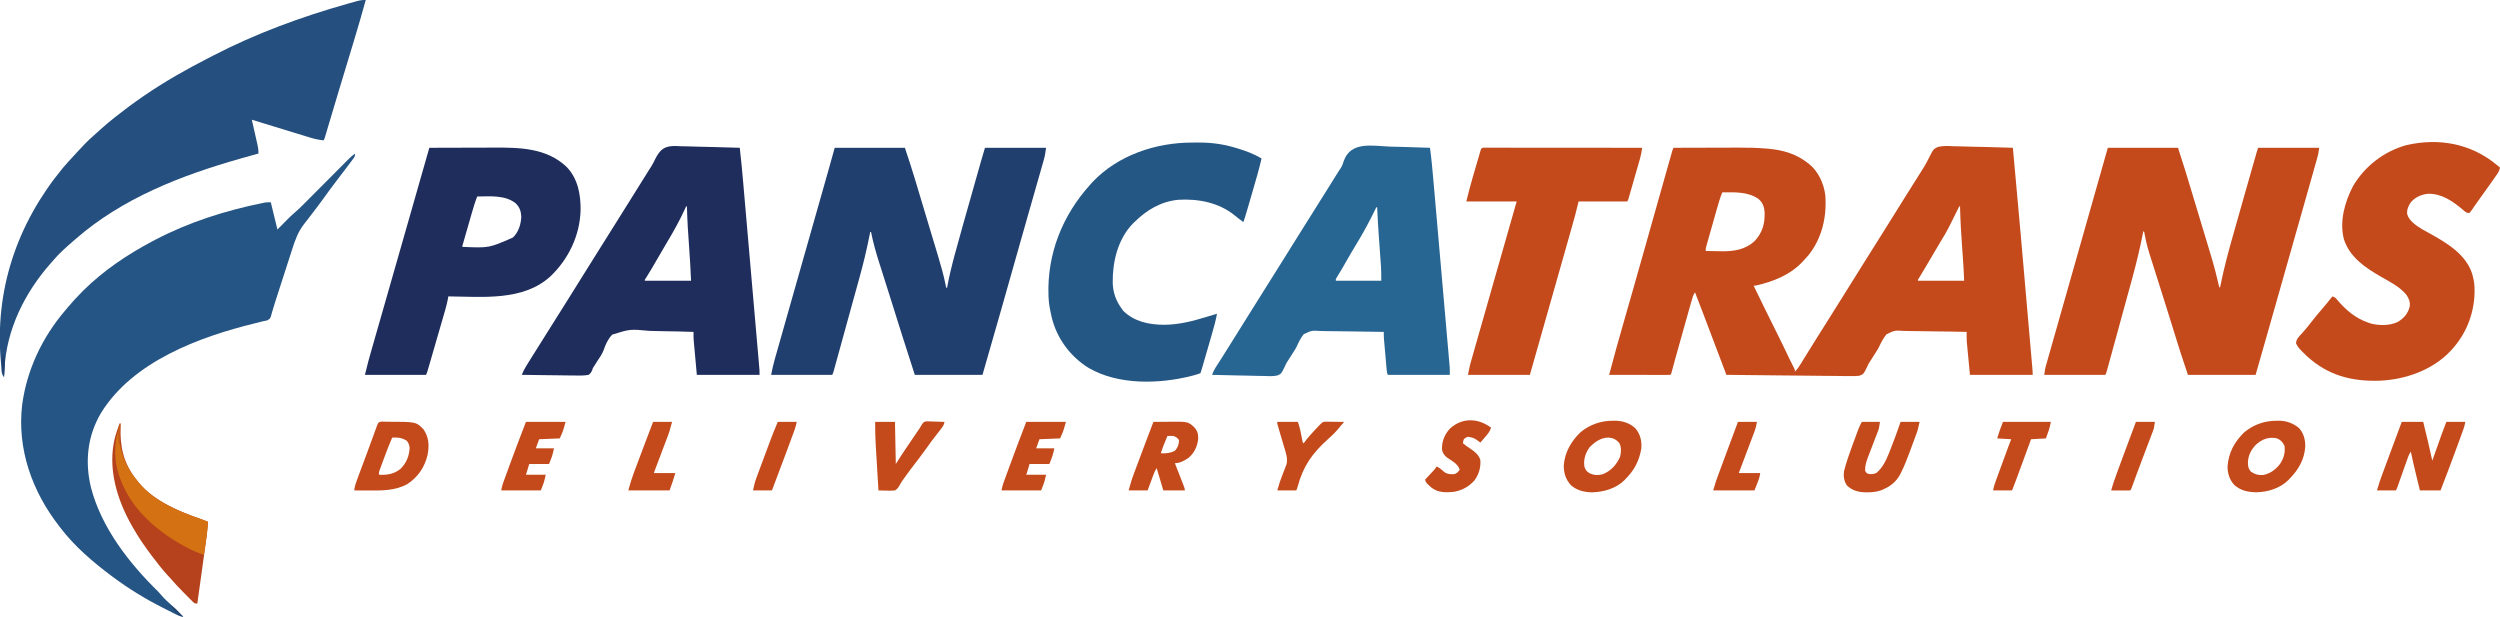 <?xml version="1.0" encoding="UTF-8"?>
<svg version="1.1" xmlns="http://www.w3.org/2000/svg" width="3028" height="747">
<path d="M0 0 C12.493 -0.047 24.987 -0.082 37.48 -0.104 C43.284 -0.114 49.088 -0.128 54.892 -0.151 C60.514 -0.173 66.135 -0.185 71.757 -0.19 C73.881 -0.193 76.004 -0.2 78.128 -0.211 C89.437 -0.267 100.646 -0.022 111.922 0.899 C112.896 0.978 113.871 1.057 114.875 1.139 C132.159 2.694 148.158 7.179 162 18 C162.71 18.534 163.421 19.067 164.152 19.617 C175.222 28.498 181.82 42.861 183.723 56.742 C185.943 82.818 180.044 109.197 163.562 129.938 C162.064 131.645 160.543 133.333 159 135 C158.254 135.838 157.507 136.676 156.738 137.539 C141.14 154.195 120.83 162.116 99 167 C98.34 167 97.68 167 97 167 C106.215 185.991 115.439 204.974 124.921 223.832 C130.361 234.657 135.618 245.559 140.798 256.51 C142.497 260.03 144.282 263.505 146.078 266.978 C147 269 147 269 147 271 C149.523 268.676 151.246 266.214 153.047 263.301 C153.637 262.351 154.227 261.401 154.835 260.423 C155.467 259.396 156.099 258.37 156.75 257.312 C158.105 255.128 159.461 252.943 160.816 250.758 C161.51 249.637 162.204 248.515 162.918 247.36 C166.16 242.127 169.424 236.907 172.688 231.688 C173.313 230.686 173.939 229.685 174.583 228.654 C178.851 221.826 183.143 215.014 187.449 208.21 C193.362 198.857 199.217 189.468 205.077 180.081 C208.838 174.056 212.603 168.034 216.368 162.012 C219.532 156.95 222.695 151.888 225.855 146.824 C232.029 136.937 238.216 127.06 244.449 117.21 C250.362 107.857 256.217 98.468 262.077 89.081 C265.838 83.056 269.603 77.034 273.368 71.012 C276.532 65.95 279.695 60.888 282.855 55.824 C298.597 30.611 298.597 30.611 301.445 26.271 C304.035 22.277 306.389 18.312 308.436 14.012 C314.673 1.563 314.673 1.563 320.24 -1.052 C326.59 -2.653 333.034 -2.184 339.516 -1.855 C341.583 -1.82 343.651 -1.793 345.719 -1.774 C351.129 -1.702 356.529 -1.516 361.935 -1.305 C368.439 -1.075 374.945 -0.989 381.452 -0.878 C391.305 -0.695 401.152 -0.344 411 0 C414.225 34.456 417.345 68.92 420.344 103.397 C420.862 109.353 421.382 115.309 421.901 121.265 C422.767 131.193 423.631 141.121 424.495 151.049 C425.492 162.515 426.492 173.981 427.493 185.448 C428.464 196.579 429.434 207.711 430.403 218.842 C430.813 223.548 431.223 228.255 431.634 232.961 C432.114 238.458 432.592 243.955 433.07 249.453 C433.245 251.469 433.421 253.485 433.597 255.501 C433.837 258.243 434.075 260.985 434.312 263.726 C434.383 264.529 434.453 265.332 434.526 266.159 C434.781 269.117 435 272.029 435 275 C409.92 275 384.84 275 359 275 C358.34 268.091 357.68 261.181 357 254.062 C356.791 251.9 356.582 249.737 356.367 247.508 C356.203 245.767 356.039 244.026 355.875 242.285 C355.789 241.403 355.702 240.52 355.613 239.611 C355.532 238.739 355.451 237.867 355.367 236.969 C355.261 235.853 355.261 235.853 355.152 234.715 C354.933 230.81 354.972 226.91 355 223 C342.821 222.69 330.645 222.483 318.462 222.407 C312.804 222.368 307.15 222.295 301.494 222.139 C296.026 221.991 290.565 221.936 285.096 221.945 C283.018 221.932 280.939 221.886 278.862 221.806 C267.636 221.132 267.636 221.132 257.955 225.875 C254.248 230.462 251.556 235.481 249.056 240.803 C247.743 243.535 246.167 246.037 244.484 248.555 C244.018 249.292 243.551 250.029 243.07 250.789 C242.175 252.203 241.279 253.618 240.383 255.031 C239.691 256.126 239.691 256.126 238.984 257.242 C238.301 258.281 238.301 258.281 237.604 259.34 C235.906 262.039 235.906 262.039 234.52 265.256 C230.051 274.276 230.051 274.276 224.654 276.181 C220.395 276.605 216.307 276.612 212.037 276.476 C210.42 276.472 208.803 276.474 207.186 276.482 C202.813 276.485 198.445 276.409 194.072 276.318 C189.498 276.237 184.923 276.229 180.347 276.214 C171.691 276.173 163.037 276.067 154.381 275.936 C144.524 275.791 134.667 275.719 124.809 275.654 C104.538 275.518 84.269 275.29 64 275 C63.806 274.487 63.613 273.975 63.413 273.446 C51.323 241.396 51.323 241.396 39.156 209.375 C38.202 206.875 37.25 204.375 36.297 201.875 C32.88 192.911 29.451 183.951 26 175 C23.669 178.497 22.726 181.971 21.617 185.969 C21.273 187.186 21.273 187.186 20.922 188.429 C20.163 191.118 19.411 193.809 18.66 196.5 C18.133 198.375 17.605 200.25 17.076 202.125 C15.683 207.071 14.297 212.019 12.912 216.968 C11.511 221.968 10.104 226.966 8.697 231.965 C6.632 239.308 4.569 246.651 2.512 253.996 C2.175 255.197 2.175 255.197 1.831 256.423 C0.364 261.665 -1.063 266.917 -2.438 272.184 C-3 274 -3 274 -4 275 C-6.301 275.094 -8.604 275.117 -10.906 275.114 C-11.628 275.114 -12.35 275.114 -13.094 275.114 C-15.491 275.113 -17.888 275.105 -20.285 275.098 C-21.943 275.096 -23.6 275.094 -25.258 275.093 C-29.63 275.09 -34.001 275.08 -38.372 275.069 C-42.83 275.058 -47.287 275.054 -51.744 275.049 C-60.496 275.038 -69.248 275.021 -78 275 C-72.181 252.672 -65.915 230.484 -59.544 208.309 C-56.651 198.241 -53.769 188.169 -50.887 178.098 C-50.595 177.078 -50.303 176.059 -50.002 175.009 C-44.406 155.457 -38.867 135.89 -33.357 116.315 C-32.247 112.372 -31.136 108.43 -30.026 104.487 C-29.807 103.71 -29.588 102.932 -29.363 102.131 C-28.921 100.562 -28.479 98.993 -28.037 97.424 C-27.597 95.861 -27.157 94.299 -26.717 92.736 C-21.695 74.905 -16.656 57.078 -11.605 39.255 C-10.666 35.939 -9.727 32.623 -8.789 29.306 C-7.702 25.462 -6.613 21.617 -5.523 17.774 C-5.123 16.364 -4.724 14.953 -4.326 13.543 C-3.783 11.622 -3.238 9.702 -2.692 7.782 C-2.388 6.707 -2.083 5.632 -1.769 4.525 C-1 2 -1 2 0 0 Z M59 54 C56.161 61.13 54.073 68.419 51.988 75.801 C51.612 77.127 51.235 78.454 50.858 79.781 C50.073 82.544 49.291 85.309 48.51 88.073 C47.51 91.617 46.503 95.158 45.494 98.699 C44.717 101.431 43.943 104.163 43.17 106.896 C42.8 108.203 42.429 109.509 42.057 110.816 C41.538 112.635 41.025 114.457 40.513 116.279 C40.22 117.314 39.927 118.349 39.625 119.415 C38.882 122.043 38.882 122.043 39 125 C43.604 125.1 48.207 125.172 52.812 125.22 C54.373 125.24 55.933 125.267 57.493 125.302 C72.514 125.63 86.795 123.599 98.254 112.895 C107.883 102.591 110.715 91.748 110.305 77.855 C109.757 70.925 107.88 66.24 102.562 61.688 C89.679 53.051 73.804 53.835 59 54 Z M346 71 C345.593 71.83 345.185 72.66 344.766 73.516 C341.494 80.17 338.202 86.813 334.871 93.438 C334.39 94.399 334.39 94.399 333.9 95.38 C330.717 101.689 327.158 107.718 323.407 113.704 C320.404 118.604 317.535 123.587 314.638 128.551 C308.953 138.29 303.24 148.01 297.371 157.641 C295.916 159.689 295.916 159.689 296 161 C314.48 161 332.96 161 352 161 C351.285 145.908 351.285 145.908 350.281 130.844 C350.152 129.137 350.024 127.431 349.896 125.724 C349.831 124.87 349.766 124.015 349.699 123.135 C348.386 105.76 347.404 88.423 347 71 C346.67 71 346.34 71 346 71 Z " fill="#C44A1C" transform="translate(2027,179)"/>
<path d="M0 0 C0 3.436 -0.502 4.045 -2.5 6.711 C-3.049 7.45 -3.598 8.19 -4.164 8.951 C-5.073 10.151 -5.073 10.151 -6 11.375 C-6.626 12.213 -7.252 13.051 -7.896 13.914 C-13.247 21.059 -18.678 28.143 -24.105 35.23 C-28.871 41.469 -33.495 47.796 -38.06 54.183 C-42.931 60.97 -47.989 67.607 -53.094 74.219 C-54.342 75.842 -55.581 77.473 -56.809 79.112 C-58.28 81.051 -59.784 82.964 -61.32 84.851 C-69.058 94.639 -72.682 105.019 -76.398 116.816 C-77.045 118.806 -77.694 120.795 -78.345 122.784 C-80.038 127.978 -81.702 133.182 -83.36 138.388 C-85.046 143.662 -86.761 148.927 -88.473 154.193 C-90.98 161.922 -93.476 169.654 -95.951 177.393 C-96.222 178.237 -96.493 179.081 -96.773 179.951 C-97.958 183.654 -99.117 187.357 -100.178 191.098 C-100.516 192.274 -100.853 193.45 -101.201 194.662 C-101.473 195.657 -101.745 196.653 -102.026 197.679 C-103 200 -103 200 -106.391 202.098 C-107.918 202.444 -109.456 202.738 -111 203 C-113.101 203.533 -115.2 204.074 -117.297 204.621 C-118.484 204.91 -119.672 205.199 -120.895 205.497 C-188.713 222.041 -269.326 251.896 -307.688 314.25 C-324.192 342.118 -327.361 373.299 -319.805 404.536 C-307.183 453.023 -273.863 495.865 -238.562 530.402 C-236.846 532.158 -235.273 534 -233.688 535.875 C-230.274 539.838 -226.487 543.238 -222.566 546.691 C-218.552 550.303 -214.782 554.148 -211 558 C-210.001 559.001 -209.002 560.002 -208 561 C-212.436 560.378 -216.066 558.659 -220 556.625 C-220.694 556.271 -221.387 555.916 -222.102 555.551 C-223.613 554.777 -225.122 553.999 -226.63 553.22 C-229.014 551.993 -231.408 550.788 -233.805 549.586 C-254.517 539.086 -274.366 526.863 -293 513 C-293.58 512.57 -294.16 512.141 -294.757 511.698 C-317.283 494.918 -340.028 475.474 -357 453 C-357.506 452.349 -358.011 451.698 -358.532 451.027 C-391.127 409.021 -409.43 357.869 -403.18 304.34 C-397.415 261.71 -378.854 222.62 -351 190 C-350.111 188.927 -349.223 187.852 -348.336 186.777 C-342.76 180.078 -336.911 173.73 -330.75 167.562 C-329.776 166.588 -329.776 166.588 -328.783 165.593 C-304.354 141.443 -275.292 121.988 -245 106 C-243.669 105.296 -243.669 105.296 -242.311 104.579 C-201.285 83.08 -157.074 69.082 -111.789 59.848 C-110.982 59.683 -110.174 59.518 -109.342 59.348 C-107 59 -107 59 -102 59 C-98.04 75.335 -98.04 75.335 -94 92 C-88.434 86.394 -88.434 86.394 -82.873 80.783 C-82.162 80.07 -81.451 79.356 -80.719 78.621 C-80.007 77.904 -79.294 77.186 -78.561 76.447 C-76.618 74.591 -74.665 72.858 -72.62 71.122 C-66.598 65.886 -61.047 60.157 -55.424 54.499 C-53.324 52.387 -51.221 50.277 -49.118 48.169 C-44.659 43.699 -40.204 39.225 -35.75 34.75 C-30.572 29.548 -25.392 24.348 -20.208 19.152 C-18.138 17.076 -16.072 14.997 -14.006 12.918 C-12.738 11.647 -11.47 10.376 -10.202 9.104 C-9.631 8.528 -9.059 7.951 -8.47 7.357 C-5.786 4.673 -3.123 2.166 0 0 Z " fill="#255584" transform="translate(430,186)"/>
<path d="M0 0 C28.05 0 56.1 0 85 0 C89.106 12.319 93.18 24.585 96.898 37.016 C97.335 38.467 97.772 39.919 98.21 41.371 C99.364 45.206 100.515 49.042 101.664 52.878 C102.626 56.087 103.589 59.295 104.552 62.502 C106.272 68.23 107.991 73.957 109.707 79.685 C112.417 88.727 115.134 97.767 117.864 106.803 C119.426 111.974 120.981 117.147 122.536 122.319 C123.252 124.697 123.969 127.074 124.689 129.45 C128.341 141.509 131.761 153.497 134.287 165.846 C134.671 168.849 134.671 168.849 136 170 C136.149 169.2 136.149 169.2 136.3 168.384 C138.764 155.374 141.805 142.573 145.293 129.805 C145.503 129.031 145.713 128.257 145.93 127.46 C151.949 105.31 158.229 83.232 164.492 61.15 C165.769 56.643 167.044 52.136 168.319 47.628 C169.56 43.243 170.802 38.859 172.044 34.474 C172.63 32.403 173.217 30.332 173.803 28.261 C174.617 25.386 175.432 22.511 176.248 19.636 C176.483 18.804 176.718 17.973 176.961 17.116 C178.586 11.392 180.29 5.701 182 0 C206.42 0 230.84 0 256 0 C255.308 5.533 254.579 10.033 253.077 15.281 C252.882 15.966 252.688 16.651 252.488 17.356 C251.844 19.621 251.191 21.883 250.539 24.145 C250.077 25.765 249.615 27.385 249.153 29.005 C248.166 32.467 247.176 35.927 246.182 39.387 C244.606 44.875 243.038 50.365 241.472 55.856 C239.601 62.41 237.729 68.964 235.854 75.517 C231.679 90.111 227.535 104.714 223.399 119.319 C222.245 123.393 221.09 127.466 219.935 131.539 C216.405 143.986 212.877 156.434 209.353 168.883 C207.32 176.068 205.285 183.253 203.25 190.438 C202.955 191.48 202.955 191.48 202.654 192.543 C194.859 220.055 186.949 247.532 179 275 C151.94 275 124.88 275 97 275 C85.5 239.349 85.5 239.349 81.555 226.797 C81.097 225.343 80.639 223.889 80.181 222.435 C78.744 217.874 77.309 213.312 75.875 208.75 C75.375 207.159 74.875 205.569 74.375 203.978 C74.124 203.181 73.874 202.385 73.616 201.564 C72.602 198.339 71.588 195.114 70.573 191.888 C70.07 190.286 69.566 188.684 69.063 187.082 C66.139 177.78 63.205 168.482 60.248 159.191 C58.771 154.549 57.299 149.904 55.828 145.26 C55.163 143.167 54.496 141.074 53.825 138.983 C49.907 126.755 46.531 114.593 44 102 C43.67 102 43.34 102 43 102 C42.86 102.721 42.721 103.442 42.577 104.185 C38.958 122.702 34.568 140.867 29.498 159.046 C28.532 162.519 27.576 165.995 26.619 169.471 C24.972 175.448 23.318 181.424 21.66 187.399 C19.068 196.744 16.494 206.095 13.923 215.447 C11.999 222.442 10.072 229.437 8.145 236.431 C7.673 238.146 7.2 239.861 6.728 241.576 C5.382 246.466 4.033 251.356 2.682 256.245 C2.269 257.737 1.858 259.23 1.447 260.723 C0.885 262.764 0.321 264.804 -0.244 266.844 C-0.561 267.99 -0.877 269.137 -1.204 270.318 C-2 273 -2 273 -3 275 C-27.42 275 -51.84 275 -77 275 C-75.762 268.811 -74.512 262.849 -72.783 256.816 C-72.569 256.057 -72.354 255.297 -72.134 254.515 C-71.425 252.006 -70.71 249.499 -69.996 246.992 C-69.484 245.186 -68.973 243.379 -68.462 241.573 C-67.08 236.692 -65.694 231.812 -64.306 226.932 C-62.841 221.775 -61.379 216.616 -59.918 211.457 C-56.879 200.738 -53.836 190.02 -50.79 179.302 C-49.069 173.245 -47.349 167.187 -45.63 161.129 C-40.388 142.665 -35.143 124.201 -29.895 105.738 C-24.751 87.646 -19.612 69.553 -14.479 51.459 C-13.675 48.622 -12.87 45.786 -12.065 42.949 C-10.964 39.073 -9.865 35.197 -8.766 31.32 C-8.455 30.227 -8.145 29.134 -7.825 28.008 C-5.182 18.682 -2.595 9.341 0 0 Z " fill="#213F6E" transform="translate(1011,179)"/>
<path d="M0 0 C28.05 0 56.1 0 85 0 C94.212 28.789 94.212 28.789 98.32 42.414 C98.787 43.955 99.253 45.496 99.719 47.037 C100.94 51.072 102.159 55.107 103.376 59.143 C104.134 61.655 104.893 64.168 105.651 66.68 C108.421 75.853 111.187 85.026 113.951 94.201 C115.769 100.237 117.593 106.271 119.419 112.305 C120.704 116.559 121.985 120.814 123.263 125.07 C123.824 126.938 124.388 128.805 124.954 130.671 C128.793 143.345 132.054 156.089 135 169 C135.33 169 135.66 169 136 169 C136.125 168.357 136.25 167.715 136.378 167.053 C140.561 145.852 146.201 125.174 152.12 104.404 C153.401 99.902 154.672 95.397 155.944 90.892 C158.716 81.085 161.503 71.282 164.294 61.48 C165.403 57.584 166.51 53.688 167.617 49.792 C171.136 37.411 174.663 25.033 178.211 12.66 C178.619 11.237 178.619 11.237 179.035 9.784 C179.281 8.925 179.528 8.065 179.783 7.18 C179.995 6.439 180.208 5.698 180.427 4.935 C180.917 3.279 181.454 1.638 182 0 C206.42 0 230.84 0 256 0 C254.875 7.875 254.875 7.875 253.783 11.742 C253.536 12.624 253.289 13.507 253.034 14.416 C252.763 15.369 252.491 16.323 252.211 17.305 C251.775 18.855 251.775 18.855 251.33 20.436 C250.349 23.917 249.362 27.396 248.375 30.875 C247.666 33.385 246.958 35.896 246.249 38.407 C244.057 46.172 241.856 53.934 239.654 61.696 C238.763 64.836 237.873 67.975 236.983 71.115 C231.666 89.866 226.341 108.615 221.012 127.363 C217.648 139.194 214.29 151.026 210.938 162.859 C210.534 164.284 210.13 165.708 209.727 167.133 C209.131 169.235 208.536 171.336 207.94 173.438 C202.582 192.35 197.216 211.259 191.82 230.16 C191.625 230.843 191.43 231.526 191.23 232.229 C187.158 246.487 183.078 260.743 179 275 C151.94 275 124.88 275 97 275 C87.818 247.455 87.818 247.455 84.582 237.012 C84.005 235.161 83.428 233.31 82.85 231.459 C82.044 228.869 81.239 226.279 80.434 223.688 C78.701 218.111 76.964 212.535 75.228 206.958 C74.776 205.507 74.324 204.055 73.872 202.604 C70.575 192.013 67.247 181.433 63.896 170.859 C62.458 166.316 61.023 161.773 59.589 157.229 C58.441 153.598 57.291 149.967 56.135 146.339 C47.359 118.797 47.359 118.797 44.639 104.958 C44.307 102.126 44.307 102.126 43 101 C42.858 101.73 42.715 102.46 42.568 103.213 C38.911 121.799 34.534 140.045 29.5 158.312 C28.776 160.962 28.054 163.612 27.332 166.262 C25.556 172.776 23.769 179.286 21.979 185.796 C20.341 191.754 18.709 197.715 17.078 203.676 C14.305 213.816 11.527 223.954 8.746 234.092 C8.248 235.909 7.75 237.725 7.252 239.541 C5.828 244.734 4.403 249.926 2.973 255.117 C2.536 256.708 2.099 258.299 1.662 259.891 C1.065 262.071 0.464 264.25 -0.137 266.429 C-0.474 267.656 -0.811 268.882 -1.159 270.146 C-2 273 -2 273 -3 275 C-27.42 275 -51.84 275 -77 275 C-75.875 267.125 -75.875 267.125 -74.909 263.726 C-74.691 262.952 -74.474 262.178 -74.25 261.38 C-74.012 260.552 -73.774 259.724 -73.529 258.871 C-73.15 257.528 -73.15 257.528 -72.762 256.158 C-71.919 253.178 -71.069 250.2 -70.219 247.223 C-69.616 245.097 -69.013 242.972 -68.411 240.847 C-66.785 235.112 -65.153 229.379 -63.52 223.646 C-61.809 217.635 -60.103 211.623 -58.397 205.611 C-55.266 194.582 -52.131 183.555 -48.994 172.528 C-45.969 161.893 -42.948 151.257 -39.928 140.621 C-35.79 126.044 -31.649 111.468 -27.506 96.892 C-21.074 74.268 -14.656 51.641 -8.241 29.012 C-7.857 27.656 -7.472 26.3 -7.088 24.944 C-6.22 21.884 -5.353 18.823 -4.485 15.762 C-4.185 14.702 -3.884 13.641 -3.574 12.549 C-3.317 11.639 -3.059 10.73 -2.794 9.793 C-1.866 6.528 -0.933 3.264 0 0 Z " fill="#C44A1C" transform="translate(2553,179)"/>
<path d="M0 0 C-4.556 16.509 -9.323 32.941 -14.297 49.328 C-14.978 51.58 -15.659 53.832 -16.34 56.085 C-18.116 61.956 -19.894 67.827 -21.673 73.698 C-24.498 83.019 -27.319 92.342 -30.139 101.665 C-30.825 103.932 -31.511 106.2 -32.198 108.467 C-37.131 124.763 -42.021 141.072 -46.828 157.405 C-47.039 158.119 -47.25 158.833 -47.467 159.568 C-48.024 161.455 -48.58 163.342 -49.135 165.229 C-50 168 -50 168 -51 170 C-56.638 169.426 -61.757 168.364 -67.16 166.683 C-67.932 166.449 -68.704 166.215 -69.499 165.974 C-72.022 165.206 -74.542 164.429 -77.062 163.652 C-78.822 163.115 -80.582 162.578 -82.342 162.042 C-86.953 160.636 -91.562 159.222 -96.171 157.806 C-100.882 156.36 -105.595 154.921 -110.309 153.482 C-119.541 150.662 -128.771 147.834 -138 145 C-137.758 146.064 -137.515 147.129 -137.266 148.225 C-136.366 152.184 -135.473 156.145 -134.582 160.106 C-134.196 161.819 -133.808 163.53 -133.418 165.242 C-132.857 167.706 -132.303 170.171 -131.75 172.637 C-131.488 173.779 -131.488 173.779 -131.22 174.945 C-130.387 178.69 -129.788 182.158 -130 186 C-130.905 186.245 -131.81 186.49 -132.742 186.742 C-137.836 188.133 -142.919 189.563 -148 191 C-149.196 191.338 -150.393 191.676 -151.625 192.025 C-223.441 212.406 -295.198 240.155 -352 290 C-353.063 290.915 -353.063 290.915 -354.148 291.848 C-356.116 293.547 -358.061 295.268 -360 297 C-360.959 297.855 -361.918 298.709 -362.906 299.59 C-368.665 304.764 -374.033 310.054 -379 316 C-379.869 316.981 -380.738 317.962 -381.633 318.973 C-413.105 354.578 -435.434 399.493 -437.562 447.5 C-437.606 448.418 -437.649 449.336 -437.693 450.281 C-437.798 452.521 -437.9 454.76 -438 457 C-441.809 453.191 -441.139 446.759 -441.625 441.562 C-441.69 440.88 -441.755 440.198 -441.822 439.495 C-449.943 352.148 -422.631 271.245 -367.266 203.891 C-362.705 198.408 -357.873 193.205 -353 188 C-351.555 186.421 -350.115 184.838 -348.676 183.254 C-342.483 176.451 -336.196 169.948 -329.223 163.941 C-326.67 161.712 -324.181 159.42 -321.688 157.125 C-316.283 152.208 -310.723 147.539 -305 143 C-304.351 142.484 -303.703 141.968 -303.035 141.437 C-292.281 132.909 -281.32 124.76 -270 117 C-269.386 116.578 -268.772 116.156 -268.14 115.721 C-243.497 98.845 -217.536 84.098 -190.956 70.514 C-188.986 69.505 -187.02 68.491 -185.056 67.471 C-133.433 40.658 -77.79 20.287 -21.875 4.5 C-21.044 4.264 -20.213 4.028 -19.356 3.785 C-17.029 3.129 -14.699 2.483 -12.367 1.844 C-11.689 1.654 -11.011 1.464 -10.313 1.269 C-6.766 0.317 -3.657 -0.076 0 0 Z " fill="#244F7E" transform="translate(443,0)"/>
<path d="M0 0 C1.992 0.097 3.985 0.196 5.977 0.297 C8.045 0.333 10.113 0.36 12.181 0.379 C17.59 0.451 22.99 0.637 28.396 0.848 C33.926 1.043 39.457 1.129 44.988 1.225 C55.817 1.428 66.638 1.759 77.461 2.153 C79.151 16.532 80.46 30.934 81.708 45.357 C81.925 47.846 82.142 50.335 82.359 52.823 C82.883 58.834 83.405 64.845 83.926 70.856 C84.35 75.739 84.774 80.623 85.199 85.507 C85.29 86.555 85.29 86.555 85.383 87.624 C85.507 89.043 85.63 90.463 85.754 91.882 C86.841 104.383 87.927 116.883 89.011 129.384 C90.063 141.505 91.116 153.626 92.172 165.746 C93.324 178.978 94.475 192.211 95.624 205.443 C95.746 206.853 95.869 208.262 95.991 209.672 C96.051 210.365 96.111 211.059 96.173 211.773 C96.598 216.657 97.023 221.541 97.448 226.425 C98.019 232.987 98.589 239.548 99.157 246.11 C99.366 248.521 99.576 250.931 99.786 253.342 C100.072 256.624 100.356 259.906 100.639 263.188 C100.724 264.148 100.808 265.109 100.895 266.098 C100.97 266.977 101.045 267.855 101.123 268.76 C101.189 269.517 101.255 270.274 101.322 271.054 C101.457 273.083 101.461 275.119 101.461 277.153 C76.381 277.153 51.301 277.153 25.461 277.153 C24.471 266.232 24.471 266.232 23.461 255.09 C23.148 251.662 23.148 251.662 22.828 248.164 C22.664 246.336 22.5 244.508 22.336 242.68 C22.25 241.744 22.163 240.808 22.074 239.844 C21.993 238.931 21.912 238.019 21.828 237.078 C21.757 236.294 21.686 235.51 21.613 234.703 C21.423 231.516 21.438 228.344 21.461 225.153 C9.335 224.725 -2.788 224.431 -14.921 224.3 C-20.558 224.236 -26.186 224.127 -31.819 223.915 C-55.392 221.694 -55.392 221.694 -76.994 228.438 C-82.193 233.907 -84.978 240.007 -87.377 247.086 C-89.26 252.057 -92.196 256.273 -95.164 260.653 C-96.098 262.118 -97.029 263.586 -97.953 265.059 C-98.334 265.66 -98.715 266.262 -99.108 266.881 C-100.591 269.023 -100.591 269.023 -101.173 271.161 C-102.293 273.929 -103.176 275.289 -105.539 277.153 C-111.594 278.335 -117.601 278.082 -123.746 277.934 C-125.555 277.919 -127.364 277.908 -129.173 277.9 C-133.926 277.869 -138.678 277.791 -143.431 277.702 C-148.284 277.62 -153.137 277.584 -157.99 277.543 C-167.507 277.458 -177.023 277.321 -186.539 277.153 C-185.077 273.385 -183.396 270.085 -181.265 266.645 C-180.612 265.585 -179.958 264.526 -179.284 263.434 C-178.577 262.299 -177.871 261.163 -177.164 260.028 C-176.436 258.853 -175.709 257.677 -174.981 256.502 C-169.362 247.432 -163.682 238.4 -157.961 229.393 C-149.064 215.38 -140.252 201.314 -131.462 187.233 C-128.323 182.205 -125.181 177.179 -122.039 172.153 C-120.789 170.153 -119.539 168.153 -118.289 166.153 C-114.539 160.153 -114.539 160.153 -110.789 154.153 C-110.17 153.162 -109.551 152.172 -108.913 151.151 C-107.666 149.155 -106.418 147.16 -105.17 145.164 C-102.007 140.102 -98.844 135.04 -95.683 129.977 C-89.51 120.09 -83.323 110.213 -77.09 100.363 C-71.176 91.01 -65.322 81.62 -59.462 72.233 C-55.701 66.209 -51.936 60.187 -48.171 54.165 C-45.007 49.103 -41.844 44.041 -38.683 38.977 C-38.041 37.949 -37.4 36.921 -36.738 35.862 C-35.546 33.953 -34.355 32.044 -33.164 30.135 C-32.03 28.319 -30.875 26.515 -29.702 24.724 C-28.009 22.051 -26.639 19.31 -25.287 16.45 C-19.05 4.041 -13.999 -0.249 0 0 Z M12.461 73.153 C12.212 73.708 11.962 74.263 11.705 74.835 C4.911 89.82 -2.915 103.918 -11.434 117.984 C-15.236 124.275 -18.886 130.65 -22.539 137.028 C-27.004 144.811 -31.521 152.54 -36.316 160.125 C-37.625 161.901 -37.625 161.901 -37.539 163.153 C-19.059 163.153 -0.579 163.153 18.461 163.153 C17.851 149.738 17.181 136.401 16.16 123.022 C14.897 106.404 13.889 89.816 13.461 73.153 C13.131 73.153 12.801 73.153 12.461 73.153 Z " fill="#1E2D5C" transform="translate(818.539,176.847)"/>
<path d="M0 0 C5.522 0.216 11.047 0.311 16.572 0.417 C27.386 0.641 38.19 0.998 48.996 1.442 C50.849 15.018 52.059 28.632 53.243 42.28 C53.459 44.754 53.677 47.228 53.894 49.701 C54.419 55.684 54.941 61.666 55.461 67.649 C55.884 72.512 56.309 77.375 56.734 82.237 C56.825 83.28 56.825 83.28 56.918 84.344 C57.042 85.757 57.165 87.169 57.289 88.582 C58.443 101.782 59.593 114.981 60.742 128.181 C61.728 139.497 62.716 150.812 63.707 162.127 C64.86 175.297 66.011 188.467 67.159 201.638 C67.281 203.042 67.404 204.447 67.526 205.851 C67.586 206.542 67.646 207.233 67.708 207.944 C68.132 212.804 68.557 217.663 68.983 222.522 C69.555 229.057 70.125 235.593 70.692 242.13 C70.9 244.528 71.11 246.926 71.321 249.324 C71.608 252.596 71.892 255.869 72.174 259.141 C72.259 260.09 72.343 261.039 72.43 262.017 C72.505 262.899 72.58 263.781 72.658 264.69 C72.724 265.444 72.79 266.198 72.857 266.975 C73.035 270.126 72.996 273.286 72.996 276.442 C48.246 276.442 23.496 276.442 -2.004 276.442 C-3.123 274.204 -3.265 272.65 -3.485 270.163 C-3.565 269.279 -3.645 268.394 -3.727 267.483 C-3.809 266.524 -3.892 265.566 -3.977 264.579 C-4.108 263.102 -4.108 263.102 -4.241 261.596 C-4.426 259.511 -4.608 257.425 -4.788 255.34 C-5.064 252.153 -5.347 248.966 -5.631 245.78 C-5.809 243.754 -5.987 241.729 -6.164 239.704 C-6.291 238.275 -6.291 238.275 -6.42 236.818 C-6.497 235.924 -6.573 235.03 -6.653 234.109 C-6.721 233.326 -6.789 232.544 -6.859 231.738 C-7.013 229.3 -7.028 226.884 -7.004 224.442 C-19.2 224.155 -31.394 223.966 -43.593 223.9 C-49.26 223.867 -54.921 223.801 -60.586 223.657 C-66.059 223.519 -71.528 223.471 -77.003 223.482 C-79.085 223.471 -81.167 223.429 -83.247 223.354 C-94.338 222.659 -94.338 222.659 -103.948 227.216 C-107.404 231.551 -109.823 236.293 -112.051 241.348 C-113.264 244.014 -114.77 246.425 -116.387 248.864 C-116.852 249.6 -117.317 250.336 -117.797 251.094 C-118.236 251.787 -118.676 252.479 -119.129 253.192 C-119.576 253.9 -120.024 254.607 -120.484 255.336 C-121.409 256.797 -122.351 258.247 -123.312 259.684 C-125.112 262.5 -125.112 262.5 -126.623 265.934 C-131.2 275.271 -131.2 275.271 -135.88 277.226 C-141.394 278.426 -147.002 278.048 -152.602 277.809 C-154.405 277.783 -156.208 277.763 -158.011 277.749 C-162.734 277.696 -167.45 277.559 -172.17 277.403 C-176.996 277.259 -181.823 277.196 -186.65 277.126 C-196.104 276.976 -205.554 276.737 -215.004 276.442 C-213.776 273.308 -212.533 270.474 -210.711 267.641 C-210.254 266.924 -209.796 266.207 -209.325 265.469 C-208.578 264.311 -208.578 264.311 -207.816 263.129 C-206.725 261.419 -205.634 259.708 -204.543 257.997 C-203.966 257.093 -203.389 256.189 -202.794 255.257 C-199.732 250.441 -196.712 245.597 -193.691 240.754 C-192.414 238.709 -191.137 236.663 -189.859 234.618 C-189.222 233.596 -188.584 232.575 -187.927 231.523 C-184.166 225.498 -180.401 219.476 -176.636 213.454 C-173.472 208.392 -170.309 203.33 -167.148 198.266 C-160.975 188.379 -154.788 178.502 -148.555 168.652 C-142.641 159.299 -136.787 149.909 -130.927 140.523 C-127.166 134.498 -123.401 128.476 -119.636 122.454 C-116.472 117.392 -113.309 112.33 -110.148 107.266 C-103.975 97.379 -97.788 87.502 -91.555 77.652 C-85.644 68.304 -79.793 58.918 -73.936 49.536 C-72.016 46.462 -70.094 43.389 -68.172 40.317 C-67.218 38.793 -67.218 38.793 -66.245 37.238 C-65.07 35.359 -63.894 33.48 -62.718 31.601 C-62.16 30.71 -61.602 29.818 -61.027 28.899 C-60.377 27.953 -59.727 27.007 -59.056 26.033 C-57.229 23.162 -56.305 20.323 -55.313 17.076 C-46.714 -6.573 -20.808 -0.9 0 0 Z M-16.004 73.442 C-16.319 74.099 -16.634 74.755 -16.959 75.432 C-24.05 90.116 -31.629 104.191 -40.148 118.102 C-44.888 125.844 -49.394 133.714 -53.906 141.59 C-54.486 142.602 -55.066 143.614 -55.664 144.657 C-56.219 145.625 -56.773 146.593 -57.344 147.59 C-59.48 151.259 -61.696 154.877 -63.935 158.483 C-65.164 160.363 -65.164 160.363 -65.004 162.442 C-46.854 162.442 -28.704 162.442 -10.004 162.442 C-9.971 153.777 -9.971 153.777 -10.355 145.186 C-10.432 144.091 -10.509 142.995 -10.588 141.866 C-10.672 140.717 -10.757 139.567 -10.844 138.383 C-10.93 137.159 -11.017 135.935 -11.106 134.673 C-11.381 130.783 -11.661 126.894 -11.941 123.004 C-12.307 117.902 -12.671 112.799 -13.031 107.696 C-13.118 106.47 -13.205 105.245 -13.294 103.982 C-14.002 93.808 -14.557 83.631 -15.004 73.442 C-15.334 73.442 -15.664 73.442 -16.004 73.442 Z " fill="#276593" transform="translate(1683.004,177.558)"/>
<path d="M0 0 C12.511 -0.047 25.021 -0.082 37.532 -0.104 C43.344 -0.114 49.156 -0.128 54.968 -0.151 C60.596 -0.173 66.224 -0.185 71.852 -0.19 C73.979 -0.193 76.106 -0.201 78.234 -0.211 C109.705 -0.367 141.881 0.216 166.07 22.945 C179.994 37.292 183.478 56.616 183.211 75.891 C182.277 106.408 168.524 134.98 146.512 155.887 C113.493 185.923 64.385 180.348 23 180 C22.672 181.885 22.672 181.885 22.338 183.809 C20.622 192.361 18.026 200.694 15.59 209.062 C15.057 210.904 14.524 212.746 13.991 214.588 C12.88 218.428 11.766 222.267 10.65 226.106 C9.218 231.032 7.791 235.96 6.366 240.888 C5.269 244.682 4.169 248.475 3.069 252.269 C2.542 254.087 2.016 255.905 1.489 257.723 C0.756 260.253 0.021 262.783 -0.715 265.312 C-0.933 266.066 -1.15 266.819 -1.375 267.595 C-2.885 272.771 -2.885 272.771 -4 275 C-28.42 275 -52.84 275 -78 275 C-73.406 256.623 -73.406 256.623 -70.844 247.728 C-70.553 246.707 -70.261 245.687 -69.961 244.636 C-69 241.274 -68.035 237.912 -67.07 234.551 C-66.372 232.11 -65.674 229.67 -64.976 227.229 C-63.478 221.994 -61.979 216.758 -60.478 211.523 C-58.303 203.934 -56.13 196.344 -53.958 188.753 C-52.938 185.188 -51.918 181.623 -50.898 178.058 C-50.693 177.342 -50.488 176.626 -50.277 175.889 C-48.803 170.737 -47.328 165.586 -45.853 160.434 C-39.616 138.652 -33.388 116.868 -27.164 95.082 C-26.944 94.31 -26.723 93.539 -26.496 92.743 C-24.313 85.101 -22.13 77.459 -19.947 69.817 C-17.194 60.18 -14.441 50.544 -11.688 40.907 C-11.488 40.207 -11.288 39.507 -11.082 38.786 C-10.11 35.383 -9.137 31.981 -8.165 28.578 C-6.416 22.455 -4.666 16.332 -2.917 10.209 C-2.345 8.207 -1.773 6.204 -1.2 4.201 C-0.967 3.384 -0.733 2.567 -0.493 1.725 C-0.33 1.156 -0.168 0.587 0 0 Z M58 59 C55.4 65.603 53.377 72.301 51.426 79.121 C51.097 80.262 50.768 81.402 50.43 82.577 C49.74 84.973 49.052 87.369 48.365 89.765 C47.309 93.451 46.248 97.135 45.186 100.818 C44.515 103.148 43.845 105.478 43.176 107.809 C42.857 108.916 42.538 110.023 42.21 111.164 C41.919 112.179 41.629 113.194 41.329 114.24 C41.072 115.137 40.814 116.035 40.549 116.959 C39.957 118.809 39.957 118.809 40 120 C72.358 121.421 72.358 121.421 101.25 108.684 C108.119 102.075 111.003 92.69 111.375 83.312 C111.071 76.763 109.327 71.913 104.625 67.25 C91.867 56.978 73.351 58.858 58 59 Z " fill="#1E2D5C" transform="translate(520,179)"/>
<path d="M0 0 C1.429 1.189 2.851 2.387 4.271 3.587 C3.652 6.735 2.605 8.87 0.786 11.501 C0.27 12.253 -0.247 13.005 -0.779 13.78 C-1.34 14.583 -1.901 15.385 -2.479 16.212 C-3.059 17.051 -3.639 17.889 -4.237 18.752 C-9.277 26.009 -14.432 33.181 -19.64 40.318 C-21.687 43.128 -23.692 45.962 -25.663 48.826 C-26.119 49.483 -26.575 50.141 -27.045 50.819 C-27.896 52.049 -28.738 53.284 -29.572 54.526 C-30.706 56.158 -30.706 56.158 -32.729 58.587 C-36.75 58.587 -37.775 57.126 -40.792 54.525 C-53.079 44.24 -66.374 34.864 -83.081 35.275 C-91.056 36.216 -98.487 39.404 -103.729 45.587 C-106.723 49.881 -108.555 54.289 -108.233 59.583 C-106.095 68.088 -97.064 73.927 -90.038 78.24 C-87.181 79.868 -84.305 81.453 -81.417 83.025 C-60.514 94.639 -37.17 108.232 -29.417 132.212 C-28.051 137.07 -27.049 141.554 -26.729 146.587 C-26.678 147.396 -26.626 148.204 -26.573 149.037 C-25.654 176.509 -35.286 203.292 -53.729 223.587 C-54.553 224.516 -54.553 224.516 -55.394 225.462 C-77.344 248.818 -110.326 260.422 -141.789 261.713 C-175.701 262.696 -203.956 255.263 -229.358 232.201 C-239.93 221.951 -239.93 221.951 -242.729 216.587 C-242.762 211.599 -239.534 208.636 -236.354 205.15 C-235.25 203.903 -234.149 202.655 -233.05 201.404 C-232.213 200.453 -232.213 200.453 -231.359 199.482 C-228.878 196.597 -226.552 193.601 -224.229 190.587 C-219.987 185.109 -215.562 179.823 -211.025 174.587 C-206.79 169.691 -202.722 164.684 -198.729 159.587 C-195.415 160.692 -194.76 161.464 -192.604 164.087 C-181.952 176.537 -170.438 186.277 -154.729 191.587 C-154.008 191.832 -153.286 192.077 -152.542 192.33 C-142.497 195.107 -129.193 195.133 -119.729 190.587 C-112.138 185.985 -107.469 180.797 -105.147 172.138 C-104.222 166.49 -106 162.321 -109.104 157.65 C-117.175 147.809 -128.943 142.048 -139.788 135.823 C-158.762 124.874 -177.6 112.309 -184.729 90.587 C-190.41 68.931 -183.835 45.333 -173.729 25.994 C-159.545 1.835 -136.245 -16.057 -109.276 -23.604 C-69.857 -32.591 -31.631 -25.835 0 0 Z " fill="#C44A1C" transform="translate(3023.729,199.413)"/>
<path d="M0 0 C2.567 0.003 5.132 -0.02 7.699 -0.046 C22.632 -0.104 36.994 1.79 51.33 6.066 C52.195 6.318 53.06 6.571 53.951 6.831 C64.271 9.936 74.554 13.67 83.767 19.316 C80.576 32.913 76.662 46.291 72.74 59.692 C71.635 63.466 70.535 67.242 69.435 71.019 C68.731 73.433 68.027 75.847 67.322 78.261 C66.995 79.383 66.668 80.505 66.331 81.661 C64.891 86.576 63.443 91.475 61.767 96.316 C60.621 95.463 59.475 94.608 58.33 93.753 C57.591 93.204 56.853 92.655 56.092 92.089 C54.611 90.959 53.152 89.8 51.724 88.605 C32.629 72.769 7.002 67.757 -17.233 69.316 C-38.358 71.42 -55.407 81.698 -70.233 96.316 C-70.976 97.047 -71.72 97.777 -72.487 98.531 C-90.528 117.49 -96.887 144.757 -96.51 170.187 C-96.094 181.337 -92.742 191.237 -86.233 200.316 C-85.511 201.368 -84.789 202.419 -84.045 203.503 C-70.63 216.918 -52.705 220.58 -34.42 220.691 C-16.322 220.541 -0.256 216.47 16.982 211.171 C21.237 209.864 25.503 208.592 29.767 207.316 C28.337 215.403 26.185 223.213 23.888 231.093 C23.512 232.394 23.136 233.696 22.761 234.997 C21.78 238.392 20.794 241.785 19.808 245.178 C19.001 247.954 18.198 250.732 17.395 253.509 C15.737 259.247 14.076 264.983 12.41 270.718 C12.116 271.729 11.822 272.74 11.52 273.782 C10.969 275.637 10.379 277.48 9.767 279.316 C7.141 280.326 4.666 281.109 1.955 281.816 C1.157 282.03 0.359 282.244 -0.464 282.465 C-39.783 292.587 -89.577 293.94 -125.615 272.998 C-147.833 259.283 -164.323 237.1 -170.385 211.636 C-172.19 203.627 -173.957 195.539 -174.233 187.316 C-174.258 186.667 -174.284 186.018 -174.311 185.349 C-176.09 134.503 -157.241 87.717 -123.233 50.316 C-122.521 49.52 -121.81 48.725 -121.076 47.906 C-90.227 15.217 -44.042 -0.113 0 0 Z " fill="#255785" transform="translate(1444.233,172.684)"/>
<path d="M0 0 C1.128 0.004 1.128 0.004 2.279 0.009 C3.072 0.008 3.865 0.007 4.682 0.006 C7.36 0.005 10.038 0.01 12.715 0.016 C14.627 0.016 16.538 0.016 18.45 0.015 C23.656 0.015 28.863 0.021 34.069 0.028 C39.504 0.034 44.938 0.035 50.373 0.036 C60.672 0.039 70.971 0.047 81.27 0.057 C92.991 0.068 104.713 0.074 116.435 0.079 C140.554 0.089 164.674 0.107 188.793 0.129 C188.187 4.548 187.457 8.743 186.227 13.033 C185.91 14.147 185.593 15.261 185.266 16.409 C184.754 18.183 184.754 18.183 184.231 19.992 C183.704 21.835 183.704 21.835 183.166 23.715 C182.425 26.301 181.683 28.888 180.937 31.473 C179.981 34.788 179.03 38.105 178.082 41.423 C177.176 44.593 176.266 47.761 175.356 50.93 C174.843 52.719 174.843 52.719 174.32 54.544 C174.003 55.642 173.686 56.741 173.36 57.872 C173.081 58.842 172.802 59.811 172.514 60.81 C171.793 63.129 171.793 63.129 170.793 65.129 C151.323 65.129 131.853 65.129 111.793 65.129 C110.473 70.409 109.153 75.689 107.793 81.129 C105.364 89.982 105.364 89.982 104.473 93.118 C104.174 94.17 104.174 94.17 103.869 95.244 C103.663 95.973 103.456 96.702 103.243 97.453 C102.795 99.039 102.347 100.625 101.899 102.21 C100.683 106.514 99.465 110.816 98.245 115.118 C97.215 118.756 96.186 122.395 95.157 126.034 C81.096 175.749 66.94 225.438 52.793 275.129 C28.043 275.129 3.293 275.129 -22.207 275.129 C-19.957 263.879 -19.957 263.879 -18.875 260.088 C-18.506 258.786 -18.506 258.786 -18.13 257.457 C-17.867 256.54 -17.603 255.623 -17.331 254.678 C-17.047 253.679 -16.763 252.679 -16.47 251.65 C-15.529 248.342 -14.583 245.036 -13.636 241.731 C-12.964 239.371 -12.292 237.011 -11.62 234.651 C-10.003 228.978 -8.383 223.305 -6.762 217.633 C-4.892 211.093 -3.027 204.552 -1.162 198.01 C2.774 184.204 6.716 170.399 10.66 156.595 C12.676 149.542 14.689 142.488 16.703 135.435 C23.393 111.998 30.09 88.562 36.793 65.129 C16.663 65.129 -3.467 65.129 -24.207 65.129 C-21.855 55.721 -19.511 46.395 -16.789 37.102 C-16.486 36.061 -16.183 35.021 -15.871 33.949 C-15.242 31.789 -14.611 29.629 -13.978 27.469 C-13.006 24.147 -12.041 20.823 -11.076 17.498 C-10.46 15.387 -9.843 13.275 -9.226 11.164 C-8.793 9.672 -8.793 9.672 -8.352 8.15 C-7.951 6.786 -7.951 6.786 -7.542 5.395 C-7.307 4.593 -7.073 3.79 -6.831 2.964 C-5.577 -0.72 -3.582 0.011 0 0 Z " fill="#C44A1C" transform="translate(1800.207,178.871)"/>
<path d="M0 0 C0.33 0 0.66 0 1 0 C0.979 0.739 0.958 1.479 0.937 2.24 C0.296 28.318 4.311 48.386 21 69 C21.59 69.754 22.181 70.508 22.789 71.285 C41.79 94.208 72.354 106.736 99.714 116.181 C102.169 117.061 104.581 118.026 107 119 C106.306 129.808 104.776 140.485 103.277 151.203 C103.009 153.136 102.742 155.07 102.475 157.003 C101.775 162.054 101.072 167.104 100.369 172.154 C99.649 177.322 98.933 182.491 98.217 187.66 C96.815 197.774 95.409 207.887 94 218 C91 218 91 218 88.659 216.016 C87.756 215.103 86.853 214.19 85.922 213.25 C85.432 212.758 84.943 212.267 84.438 211.76 C83.399 210.715 82.364 209.665 81.332 208.613 C79.777 207.027 78.212 205.452 76.645 203.879 C71.228 198.42 66.004 192.843 61 187 C59.587 185.455 58.171 183.913 56.75 182.375 C51.167 176.17 46.055 169.635 41 163 C40.446 162.276 39.892 161.552 39.322 160.806 C30.802 149.62 22.96 138.223 16 126 C15.54 125.199 15.08 124.398 14.606 123.573 C-3.565 91.577 -14.988 53.451 -5.714 16.687 C-4.136 11.018 -2.252 5.437 0 0 Z " fill="#B5421C" transform="translate(145,513)"/>
<path d="M0 0 C8.58 0 17.16 0 26 0 C30.017 15.586 33.491 31.294 37 47 C37.302 46.145 37.604 45.289 37.915 44.408 C48.56 14.261 48.56 14.261 54 0 C61.59 0 69.18 0 77 0 C76.34 3.3 75.745 5.983 74.624 9.067 C74.345 9.839 74.067 10.611 73.779 11.406 C73.476 12.235 73.172 13.064 72.859 13.918 C72.54 14.797 72.222 15.675 71.893 16.58 C70.849 19.451 69.8 22.319 68.75 25.188 C68.217 26.649 68.217 26.649 67.673 28.141 C60.977 46.502 54.058 64.774 47 83 C38.75 83 30.5 83 22 83 C20.914 78.557 19.829 74.114 18.747 69.67 C18.38 68.165 18.013 66.66 17.644 65.155 C15.274 55.466 13.028 45.768 11 36 C9.316 38.526 8.402 40.362 7.412 43.164 C7.115 43.998 6.818 44.833 6.512 45.692 C6.197 46.589 5.883 47.486 5.559 48.41 C5.231 49.333 4.903 50.257 4.565 51.208 C3.519 54.158 2.478 57.11 1.438 60.062 C0.392 63.018 -0.654 65.973 -1.701 68.928 C-2.353 70.767 -3.003 72.607 -3.651 74.447 C-3.945 75.278 -4.239 76.109 -4.541 76.965 C-4.929 78.064 -4.929 78.064 -5.324 79.185 C-6 81 -6 81 -7 83 C-14.59 83 -22.18 83 -30 83 C-26.625 71.75 -26.625 71.75 -24.827 66.886 C-24.226 65.253 -24.226 65.253 -23.612 63.587 C-23.187 62.442 -22.762 61.297 -22.324 60.117 C-21.877 58.904 -21.429 57.691 -20.968 56.441 C-19.784 53.234 -18.597 50.028 -17.409 46.823 C-16.219 43.609 -15.032 40.394 -13.846 37.18 C-9.264 24.774 -4.659 12.377 0 0 Z " fill="#C44A1C" transform="translate(2909,511)"/>
<path d="M0 0 C0.934 -0.024 1.868 -0.049 2.83 -0.074 C12.095 -0.113 20.148 2.743 27.43 8.535 C33.394 14.778 35.444 22.859 35.321 31.283 C34.325 46.864 27.001 59.504 16.188 70.375 C15.41 71.205 15.41 71.205 14.617 72.051 C4.428 81.946 -10.078 86.33 -23.875 86.625 C-34.006 86.439 -42.825 84.724 -50.605 77.773 C-56.42 71.485 -58.799 63.867 -58.812 55.375 C-57.643 38.828 -50.542 25.669 -38.75 14.125 C-27.764 4.863 -14.213 0.019 0 0 Z M-24.812 29.375 C-31.218 36.39 -34.468 43.478 -34.086 53.047 C-33.678 56.517 -32.94 58.582 -30.812 61.375 C-26.316 64.753 -21.691 66.052 -16.102 65.754 C-7.546 64.338 -0.465 59.168 4.727 52.355 C9.275 45.399 11.285 38.711 10.188 30.375 C8.006 25.931 5.743 23.342 1.188 21.375 C-8.801 19.005 -17.485 22.394 -24.812 29.375 Z " fill="#C44A1C" transform="translate(2756.812,509.625)"/>
<path d="M0 0 C0.934 -0.024 1.868 -0.049 2.83 -0.074 C12.167 -0.113 21.332 2.782 28.188 9.375 C34.045 16.619 35.718 24.18 35.188 33.375 C32.63 48.375 27 59.504 16.188 70.375 C15.41 71.205 15.41 71.205 14.617 72.051 C4.266 82.104 -10.332 86.31 -24.312 86.688 C-33.831 86.534 -42.363 84.578 -49.812 78.375 C-56.362 71.33 -58.678 63.899 -58.812 54.375 C-57.644 38.358 -50.11 25.246 -38.75 14.125 C-27.764 4.863 -14.213 0.019 0 0 Z M-27.562 32.125 C-32.559 39.343 -35.016 46.571 -33.812 55.375 C-32.548 59.644 -30.965 61.583 -27.188 63.75 C-21.877 66.06 -17.084 66.319 -11.523 64.715 C-1.336 60.671 5.036 53.278 9.5 43.5 C10.799 37.595 11.204 32.446 8.5 26.938 C4.653 22.675 1.243 20.831 -4.574 20.316 C-14.168 20.568 -21.032 25.595 -27.562 32.125 Z " fill="#C44A1C" transform="translate(1952.812,509.625)"/>
<path d="M0 0 C35.96 0.029 35.96 0.029 44.935 9.003 C51.66 18.802 52.14 28.495 50.06 39.878 C46.449 55.319 38.562 66.888 25.31 75.628 C10.291 83.863 -6.538 83.349 -23.128 83.253 C-24.663 83.248 -26.198 83.243 -27.733 83.239 C-31.448 83.228 -35.163 83.211 -38.878 83.19 C-38.219 77.651 -36.402 72.78 -34.448 67.597 C-33.928 66.198 -33.928 66.198 -33.398 64.771 C-32.271 61.742 -31.137 58.716 -30.003 55.69 C-29.228 53.613 -28.454 51.535 -27.68 49.457 C-26.518 46.335 -25.355 43.213 -24.191 40.092 C-21.884 33.908 -19.597 27.717 -17.339 21.515 C-17.079 20.803 -16.82 20.092 -16.553 19.359 C-15.595 16.727 -14.637 14.095 -13.684 11.462 C-13.053 9.718 -12.419 7.976 -11.784 6.233 C-11.437 5.275 -11.089 4.316 -10.731 3.328 C-8.824 -1.448 -4.599 0.03 0 0 Z M7.122 19.19 C3.513 27.623 0.199 36.138 -2.955 44.748 C-3.702 46.784 -4.456 48.816 -5.212 50.849 C-5.691 52.151 -6.169 53.454 -6.647 54.757 C-7.076 55.922 -7.505 57.086 -7.947 58.286 C-9.03 61.158 -9.03 61.158 -8.878 64.19 C0.953 64.755 9.534 63.378 17.306 56.972 C24.327 50.086 27.717 41.627 28.251 31.823 C28.03 28.275 27.125 26.194 25.06 23.315 C19.514 19.303 13.806 18.912 7.122 19.19 Z " fill="#C44A1C" transform="translate(467.878,510.81)"/>
<path d="M0 0 C7.26 0 14.52 0 22 0 C20.875 7.872 20.875 7.872 19.434 11.599 C19.117 12.43 18.8 13.262 18.473 14.118 C18.131 14.994 17.79 15.871 17.438 16.773 C16.716 18.669 15.995 20.565 15.273 22.461 C14.138 25.42 12.999 28.378 11.856 31.334 C10.749 34.206 9.655 37.083 8.562 39.961 C8.221 40.833 7.879 41.705 7.527 42.604 C5.512 47.928 3.837 53.242 4 59 C5.314 61.731 5.314 61.731 8 63 C11.999 63.592 14.324 63.31 18 61.625 C25.288 55.248 29.351 46.799 32.875 37.938 C33.497 36.411 33.497 36.411 34.132 34.854 C38.762 23.362 42.911 11.693 47 0 C54.59 0 62.18 0 70 0 C67.749 10.129 67.749 10.129 66.431 13.715 C66.137 14.524 65.842 15.332 65.539 16.165 C65.225 17.009 64.91 17.853 64.586 18.723 C64.253 19.626 63.919 20.53 63.576 21.461 C62.871 23.366 62.163 25.269 61.453 27.172 C60.388 30.027 59.34 32.887 58.293 35.748 C55.114 44.349 51.817 52.829 47.742 61.051 C47.429 61.687 47.115 62.322 46.792 62.977 C41.557 73.166 33.543 78.935 23 83 C17.506 84.75 12.314 85.358 6.562 85.312 C5.818 85.308 5.074 85.303 4.307 85.298 C-4.268 85.115 -11.662 83.063 -18 77 C-21.601 71.598 -22.402 65.782 -21.489 59.461 C-18.736 48.948 -15.248 38.787 -11.454 28.605 C-10.427 25.847 -9.413 23.084 -8.4 20.32 C-7.746 18.544 -7.09 16.768 -6.434 14.992 C-6.134 14.177 -5.833 13.361 -5.524 12.52 C-5.237 11.752 -4.95 10.983 -4.654 10.191 C-4.406 9.524 -4.159 8.857 -3.903 8.17 C-2.744 5.384 -1.35 2.7 0 0 Z " fill="#C44A1C" transform="translate(2255,511)"/>
<path d="M0 0 C4.195 -0.05 8.39 -0.086 12.585 -0.11 C14.007 -0.12 15.429 -0.133 16.85 -0.151 C41.631 -0.448 41.631 -0.448 49 6 C53.357 10.71 54.401 14.188 54.27 20.598 C53.207 30.066 49.395 37.953 42 44 C36.798 47.221 32.198 50 26 50 C26.364 50.929 26.727 51.857 27.102 52.814 C28.447 56.253 29.788 59.694 31.127 63.135 C31.708 64.625 32.29 66.115 32.873 67.604 C33.71 69.743 34.543 71.883 35.375 74.023 C35.637 74.691 35.9 75.359 36.17 76.047 C38 80.772 38 80.772 38 83 C29.42 83 20.84 83 12 83 C9.36 74.09 6.72 65.18 4 56 C2.088 58.867 1.027 61.328 -0.164 64.543 C-0.564 65.616 -0.963 66.689 -1.375 67.795 C-1.788 68.914 -2.2 70.034 -2.625 71.188 C-3.045 72.319 -3.465 73.45 -3.898 74.615 C-4.936 77.409 -5.968 80.204 -7 83 C-14.59 83 -22.18 83 -30 83 C-28.084 75.976 -26.153 69.302 -23.594 62.539 C-23.272 61.678 -22.951 60.816 -22.619 59.928 C-21.584 57.159 -20.542 54.392 -19.5 51.625 C-18.783 49.711 -18.066 47.796 -17.35 45.882 C-15.241 40.252 -13.122 34.625 -11 29 C-10.691 28.182 -10.383 27.364 -10.065 26.521 C-6.726 17.675 -3.373 8.834 0 0 Z M17 17 C14.036 23.924 11.274 30.818 9 38 C15.131 38.334 20.476 37.892 26 35 C29.611 31.027 31 27.381 31 22 C28.829 19.054 27.478 18.159 24 17 C21.667 16.96 19.333 16.956 17 17 Z " fill="#C44A1C" transform="translate(1397,511)"/>
<path d="M0 0 C0.33 0 0.66 0 1 0 C1.003 0.923 1.005 1.846 1.008 2.797 C1.657 24.688 9.609 44.52 24 61 C24.517 61.66 25.034 62.32 25.566 63 C43.821 85.692 75.067 97.982 101.714 107.181 C104.169 108.061 106.584 109.018 109 110 C108.376 118.984 107.253 127.844 105.938 136.75 C105.751 138.031 105.565 139.313 105.373 140.633 C104.919 143.756 104.461 146.878 104 150 C96.858 147.837 90.467 144.918 83.875 141.438 C82.865 140.906 81.854 140.374 80.813 139.827 C72.494 135.385 64.618 130.553 57 125 C56.163 124.394 56.163 124.394 55.308 123.775 C26.445 102.698 4.843 75.867 -2.312 40.188 C-4.013 28.331 -3.925 15.634 -1 4 C-0.813 3.246 -0.626 2.492 -0.434 1.715 C-0.291 1.149 -0.147 0.583 0 0 Z " fill="#D47112" transform="translate(143,522)"/>
<path d="M0 0 C7.92 0 15.84 0 24 0 C24.33 16.83 24.66 33.66 25 51 C27.31 47.37 29.62 43.74 32 40 C33.846 37.224 35.699 34.456 37.574 31.699 C38.065 30.974 38.556 30.249 39.062 29.503 C40.603 27.23 42.145 24.959 43.688 22.688 C45.24 20.398 46.793 18.109 48.345 15.819 C49.303 14.406 50.261 12.994 51.22 11.581 C51.657 10.937 52.095 10.292 52.546 9.628 C52.966 9.017 53.387 8.407 53.821 7.778 C54.942 6.087 55.954 4.324 56.957 2.559 C59 0 59 0 61.749 -0.681 C62.775 -0.65 63.802 -0.618 64.859 -0.586 C65.974 -0.567 67.089 -0.547 68.238 -0.527 C69.977 -0.452 69.977 -0.452 71.75 -0.375 C73.512 -0.334 73.512 -0.334 75.309 -0.293 C78.208 -0.222 81.103 -0.124 84 0 C83.385 3.558 81.963 5.665 79.754 8.492 C79.087 9.355 78.42 10.217 77.732 11.105 C77.016 12.019 76.3 12.933 75.562 13.875 C74.083 15.788 72.605 17.702 71.129 19.617 C70.412 20.546 69.696 21.475 68.958 22.433 C66.165 26.095 63.515 29.842 60.869 33.611 C56.385 39.948 51.626 46.076 46.903 52.235 C42.992 57.348 39.159 62.499 35.438 67.75 C35.033 68.303 34.629 68.856 34.212 69.426 C32.457 71.84 30.903 74.19 29.543 76.852 C27.865 79.838 26.912 81.142 24 83 C20.571 83.449 17.193 83.341 13.742 83.227 C12.807 83.21 11.872 83.194 10.908 83.177 C8.604 83.134 6.303 83.075 4 83 C3.473 74.393 2.951 65.786 2.435 57.179 C2.196 53.181 1.954 49.182 1.709 45.184 C1.472 41.314 1.239 37.443 1.009 33.572 C0.921 32.107 0.832 30.643 0.741 29.179 C0.137 19.433 -0.082 9.762 0 0 Z " fill="#C44A1C" transform="translate(1060,511)"/>
<path d="M0 0 C-1.519 4.86 -4.329 8.061 -7.625 11.812 C-8.141 12.41 -8.656 13.007 -9.188 13.623 C-10.452 15.087 -11.725 16.544 -13 18 C-13.58 17.578 -14.16 17.157 -14.758 16.723 C-20.807 12.309 -20.807 12.309 -28 11 C-30.875 11.975 -30.875 11.975 -33 14 C-33.887 16.591 -33.887 16.591 -34 19 C-30.982 21.531 -27.888 23.717 -24.562 25.812 C-19.416 29.198 -14.984 33.049 -13 39 C-12.356 48.184 -14.703 56.311 -20.074 63.828 C-25.978 70.486 -33.351 75.013 -42 77 C-42.949 77.227 -43.898 77.454 -44.875 77.688 C-54.477 78.648 -63.777 78.896 -71.812 72.902 C-78.707 66.88 -78.707 66.88 -80 63 C-79.157 62.096 -78.314 61.193 -77.445 60.262 C-76.338 59.07 -75.232 57.879 -74.125 56.688 C-73.569 56.093 -73.014 55.498 -72.441 54.885 C-71.906 54.308 -71.371 53.731 -70.82 53.137 C-70.328 52.608 -69.836 52.079 -69.329 51.534 C-67.794 49.827 -67.794 49.827 -66 47 C-62.291 48.687 -59.672 50.938 -56.684 53.66 C-53.242 56.399 -49.445 56.381 -45.23 56.367 C-41.708 55.787 -40.114 53.727 -38 51 C-40.261 43.599 -47.391 40.291 -53.477 36.098 C-56.935 33.223 -58.672 30.75 -59.504 26.309 C-59.705 16.468 -56.457 8.483 -49.875 1.125 C-34.745 -12.623 -15.62 -11.659 0 0 Z " fill="#C44A1C" transform="translate(1806,518)"/>
<path d="M0 0 C15.84 0 31.68 0 48 0 C45 11 45 11 41 20 C28.625 20.495 28.625 20.495 16 21 C14.68 24.63 13.36 28.26 12 32 C19.26 32 26.52 32 34 32 C32.847 38.916 30.59 44.493 28 51 C20.08 51 12.16 51 4 51 C3.01 54.3 2.02 57.6 1 61 C0.67 61.99 0.34 62.98 0 64 C7.92 64 15.84 64 24 64 C22 73 22 73 18 83 C2.16 83 -13.68 83 -30 83 C-29.34 79.7 -28.745 77.017 -27.624 73.933 C-27.206 72.775 -27.206 72.775 -26.779 71.594 C-26.476 70.765 -26.172 69.936 -25.859 69.082 C-25.54 68.203 -25.222 67.325 -24.893 66.42 C-23.849 63.549 -22.8 60.681 -21.75 57.812 C-21.395 56.838 -21.039 55.864 -20.673 54.859 C-13.976 36.496 -7.038 18.236 0 0 Z " fill="#C44A1C" transform="translate(1243,511)"/>
<path d="M0 0 C15.84 0 31.68 0 48 0 C45 11 45 11 41 20 C28.625 20.495 28.625 20.495 16 21 C14.68 24.63 13.36 28.26 12 32 C19.26 32 26.52 32 34 32 C32 41 32 41 28 51 C20.08 51 12.16 51 4 51 C3.01 54.3 2.02 57.6 1 61 C0.67 61.99 0.34 62.98 0 64 C7.92 64 15.84 64 24 64 C22 73 22 73 18 83 C2.16 83 -13.68 83 -30 83 C-29.34 79.7 -28.745 77.017 -27.624 73.933 C-27.206 72.775 -27.206 72.775 -26.779 71.594 C-26.476 70.765 -26.172 69.936 -25.859 69.082 C-25.54 68.203 -25.222 67.325 -24.893 66.42 C-23.849 63.549 -22.8 60.681 -21.75 57.812 C-21.395 56.838 -21.039 55.864 -20.673 54.859 C-13.976 36.496 -7.038 18.236 0 0 Z " fill="#C44A1C" transform="translate(637,511)"/>
<path d="M0 0 C8.25 0 16.5 0 25 0 C26.24 3.719 27.287 6.943 28.035 10.707 C28.205 11.54 28.374 12.374 28.549 13.232 C28.718 14.084 28.888 14.935 29.062 15.812 C29.404 17.528 29.749 19.243 30.098 20.957 C30.322 22.086 30.322 22.086 30.551 23.238 C30.844 25.014 30.844 25.014 32 26 C32.343 25.52 32.686 25.039 33.04 24.544 C36.934 19.211 41.193 14.397 45.75 9.625 C46.757 8.56 46.757 8.56 47.785 7.473 C54.848 0.013 54.848 0.013 57.614 -0.227 C58.693 -0.217 59.771 -0.206 60.883 -0.195 C62.633 -0.186 62.633 -0.186 64.418 -0.176 C65.641 -0.159 66.865 -0.142 68.125 -0.125 C69.356 -0.116 70.587 -0.107 71.855 -0.098 C74.904 -0.074 77.952 -0.041 81 0 C79.584 1.658 78.166 3.314 76.742 4.964 C75.67 6.216 74.612 7.48 73.575 8.76 C69.737 13.388 65.463 17.337 60.992 21.332 C42.181 38.378 31.499 53.463 24.815 78.052 C24 81 24 81 23 83 C15.41 83 7.82 83 0 83 C3.348 71.838 3.348 71.838 5.297 66.836 C5.698 65.776 6.099 64.717 6.512 63.625 C7.342 61.446 8.183 59.272 9.035 57.102 C9.431 56.045 9.827 54.987 10.234 53.898 C10.598 52.957 10.961 52.015 11.335 51.044 C12.828 44.208 10.46 37.511 8.496 30.977 C8.253 30.149 8.011 29.322 7.761 28.469 C6.992 25.853 6.215 23.239 5.438 20.625 C4.657 17.989 3.879 15.353 3.104 12.716 C2.623 11.082 2.139 9.448 1.651 7.815 C0 2.223 0 2.223 0 0 Z " fill="#C44A1C" transform="translate(1547,511)"/>
<path d="M0 0 C19.14 0 38.28 0 58 0 C56.811 7.134 54.497 13.215 52 20 C46.06 20.33 40.12 20.66 34 21 C33.481 22.416 32.962 23.833 32.427 25.292 C30.48 30.602 28.533 35.911 26.584 41.221 C25.745 43.509 24.906 45.796 24.068 48.084 C15.493 71.478 15.493 71.478 11 83 C3.41 83 -4.18 83 -12 83 C-11.258 79.292 -10.458 76.238 -9.174 72.738 C-8.613 71.201 -8.613 71.201 -8.041 69.634 C-7.435 67.99 -7.435 67.99 -6.816 66.312 C-6.401 65.177 -5.985 64.042 -5.557 62.872 C-4.229 59.247 -2.896 55.623 -1.562 52 C-0.668 49.56 0.226 47.12 1.119 44.68 C2.759 40.206 4.399 35.733 6.045 31.262 C6.375 30.364 6.705 29.467 7.045 28.542 C7.995 26.014 8.997 23.507 10 21 C4.39 20.67 -1.22 20.34 -7 20 C-5.011 13.038 -2.726 6.815 0 0 Z " fill="#C44A1C" transform="translate(2426,511)"/>
<path d="M0 0 C7.59 0 15.18 0 23 0 C22.259 4.447 21.511 7.713 19.959 11.822 C19.538 12.942 19.118 14.063 18.685 15.218 C18.231 16.412 17.777 17.606 17.309 18.836 C16.844 20.07 16.379 21.305 15.9 22.577 C14.671 25.844 13.434 29.108 12.197 32.371 C10.932 35.708 9.674 39.048 8.416 42.387 C5.951 48.927 3.475 55.463 1 62 C9.58 62 18.16 62 27 62 C26 68 26 68 20 83 C3.5 83 -13 83 -30 83 C-26.625 71.75 -26.625 71.75 -24.827 66.886 C-24.226 65.253 -24.226 65.253 -23.612 63.587 C-23.187 62.442 -22.762 61.297 -22.324 60.117 C-21.877 58.904 -21.429 57.691 -20.968 56.441 C-19.784 53.234 -18.597 50.028 -17.409 46.823 C-16.219 43.609 -15.032 40.394 -13.846 37.18 C-9.264 24.774 -4.659 12.377 0 0 Z " fill="#C44A1C" transform="translate(2105,511)"/>
<path d="M0 0 C7.59 0 15.18 0 23 0 C19.625 12.375 19.625 12.375 18.023 16.607 C17.488 18.033 17.488 18.033 16.941 19.488 C16.379 20.963 16.379 20.963 15.805 22.469 C15.215 24.033 15.215 24.033 14.614 25.629 C13.372 28.921 12.124 32.21 10.875 35.5 C9.621 38.819 8.367 42.138 7.115 45.457 C6.338 47.513 5.56 49.569 4.781 51.624 C4.43 52.549 4.08 53.474 3.718 54.428 C3.41 55.241 3.101 56.053 2.783 56.891 C2.155 58.582 1.57 60.289 1 62 C9.58 62 18.16 62 27 62 C24.88 69.067 22.522 76.066 20 83 C3.5 83 -13 83 -30 83 C-28.084 75.976 -26.153 69.302 -23.594 62.539 C-23.272 61.678 -22.951 60.816 -22.619 59.928 C-21.584 57.159 -20.542 54.392 -19.5 51.625 C-18.783 49.711 -18.066 47.796 -17.35 45.882 C-15.241 40.252 -13.122 34.625 -11 29 C-10.691 28.182 -10.383 27.364 -10.065 26.521 C-6.726 17.675 -3.371 8.834 0 0 Z " fill="#C44A1C" transform="translate(791,511)"/>
<path d="M0 0 C7.59 0 15.18 0 23 0 C21.875 7.875 21.875 7.875 20.393 11.772 C20.064 12.647 19.736 13.521 19.398 14.421 C19.041 15.35 18.684 16.278 18.316 17.234 C17.945 18.218 17.573 19.202 17.191 20.216 C15.988 23.396 14.775 26.573 13.562 29.75 C12.738 31.926 11.913 34.101 11.09 36.278 C9.865 39.515 8.64 42.751 7.411 45.987 C5.119 52.027 2.847 58.073 0.617 64.137 C0.379 64.785 0.14 65.434 -0.106 66.102 C-1.164 68.982 -2.218 71.864 -3.269 74.747 C-3.803 76.201 -3.803 76.201 -4.348 77.684 C-4.647 78.504 -4.946 79.324 -5.254 80.17 C-6 82 -6 82 -7 83 C-8.708 83.087 -10.419 83.107 -12.129 83.098 C-13.681 83.093 -13.681 83.093 -15.264 83.088 C-16.352 83.08 -17.441 83.071 -18.562 83.062 C-20.201 83.056 -20.201 83.056 -21.873 83.049 C-24.582 83.037 -27.291 83.02 -30 83 C-27.972 75.937 -25.638 69.038 -23.086 62.148 C-22.712 61.132 -22.338 60.115 -21.953 59.068 C-20.763 55.836 -19.569 52.606 -18.375 49.375 C-17.597 47.263 -16.82 45.151 -16.043 43.039 C-10.751 28.672 -5.387 14.332 0 0 Z " fill="#C44A1C" transform="translate(2587,511)"/>
<path d="M0 0 C7.59 0 15.18 0 23 0 C22.301 3.495 21.616 6.329 20.409 9.605 C20.084 10.493 19.758 11.381 19.423 12.296 C18.893 13.727 18.893 13.727 18.352 15.188 C17.983 16.191 17.614 17.194 17.234 18.228 C16.035 21.487 14.83 24.744 13.625 28 C12.804 30.226 11.983 32.453 11.163 34.679 C5.205 50.823 -0.834 66.934 -7 83 C-14.59 83 -22.18 83 -30 83 C-28.756 77.404 -27.69 72.713 -25.741 67.477 C-25.297 66.275 -24.853 65.074 -24.395 63.835 C-23.913 62.55 -23.431 61.265 -22.949 59.98 C-22.448 58.632 -21.947 57.284 -21.447 55.935 C-20.4 53.119 -19.35 50.304 -18.297 47.491 C-16.96 43.92 -15.631 40.346 -14.304 36.771 C-13.27 33.987 -12.234 31.205 -11.197 28.423 C-10.706 27.108 -10.216 25.792 -9.727 24.476 C-6.66 16.237 -3.428 8.095 0 0 Z " fill="#C44A1C" transform="translate(942,511)"/>
<path d="M0 0 C0.33 0 0.66 0 1 0 C1.978 5.453 1.973 10.425 1.562 15.938 C1.484 17.106 1.484 17.106 1.404 18.299 C1.276 20.2 1.139 22.1 1 24 C0.67 24 0.34 24 0 24 C-2.909 5.818 -2.909 5.818 0 0 Z " fill="#204070" transform="translate(4,430)"/>
<path d="M0 0 C0.33 0 0.66 0 1 0 C0.67 8.25 0.34 16.5 0 25 C-0.33 25 -0.66 25 -1 25 C-1.33 21.04 -1.66 17.08 -2 13 C-2.33 13 -2.66 13 -3 13 C-2.521 8.286 -2.032 4.334 0 0 Z " fill="#C35A18" transform="translate(145,513)"/>
<path d="M0 0 C3.598 1.516 5.857 3.65 8.562 6.438 C9.327 7.22 10.091 8.002 10.879 8.809 C11.579 9.532 12.279 10.255 13 11 C13.998 12.002 14.997 13.003 16 14 C11.145 13.584 9.196 11.541 6 8 C5.34 7.34 4.68 6.68 4 6 C2.648 4.012 1.313 2.013 0 0 Z " fill="#244671" transform="translate(206,733)"/>
<path d="" fill="#1B1B4E" transform="translate(0,0)"/>
</svg>
